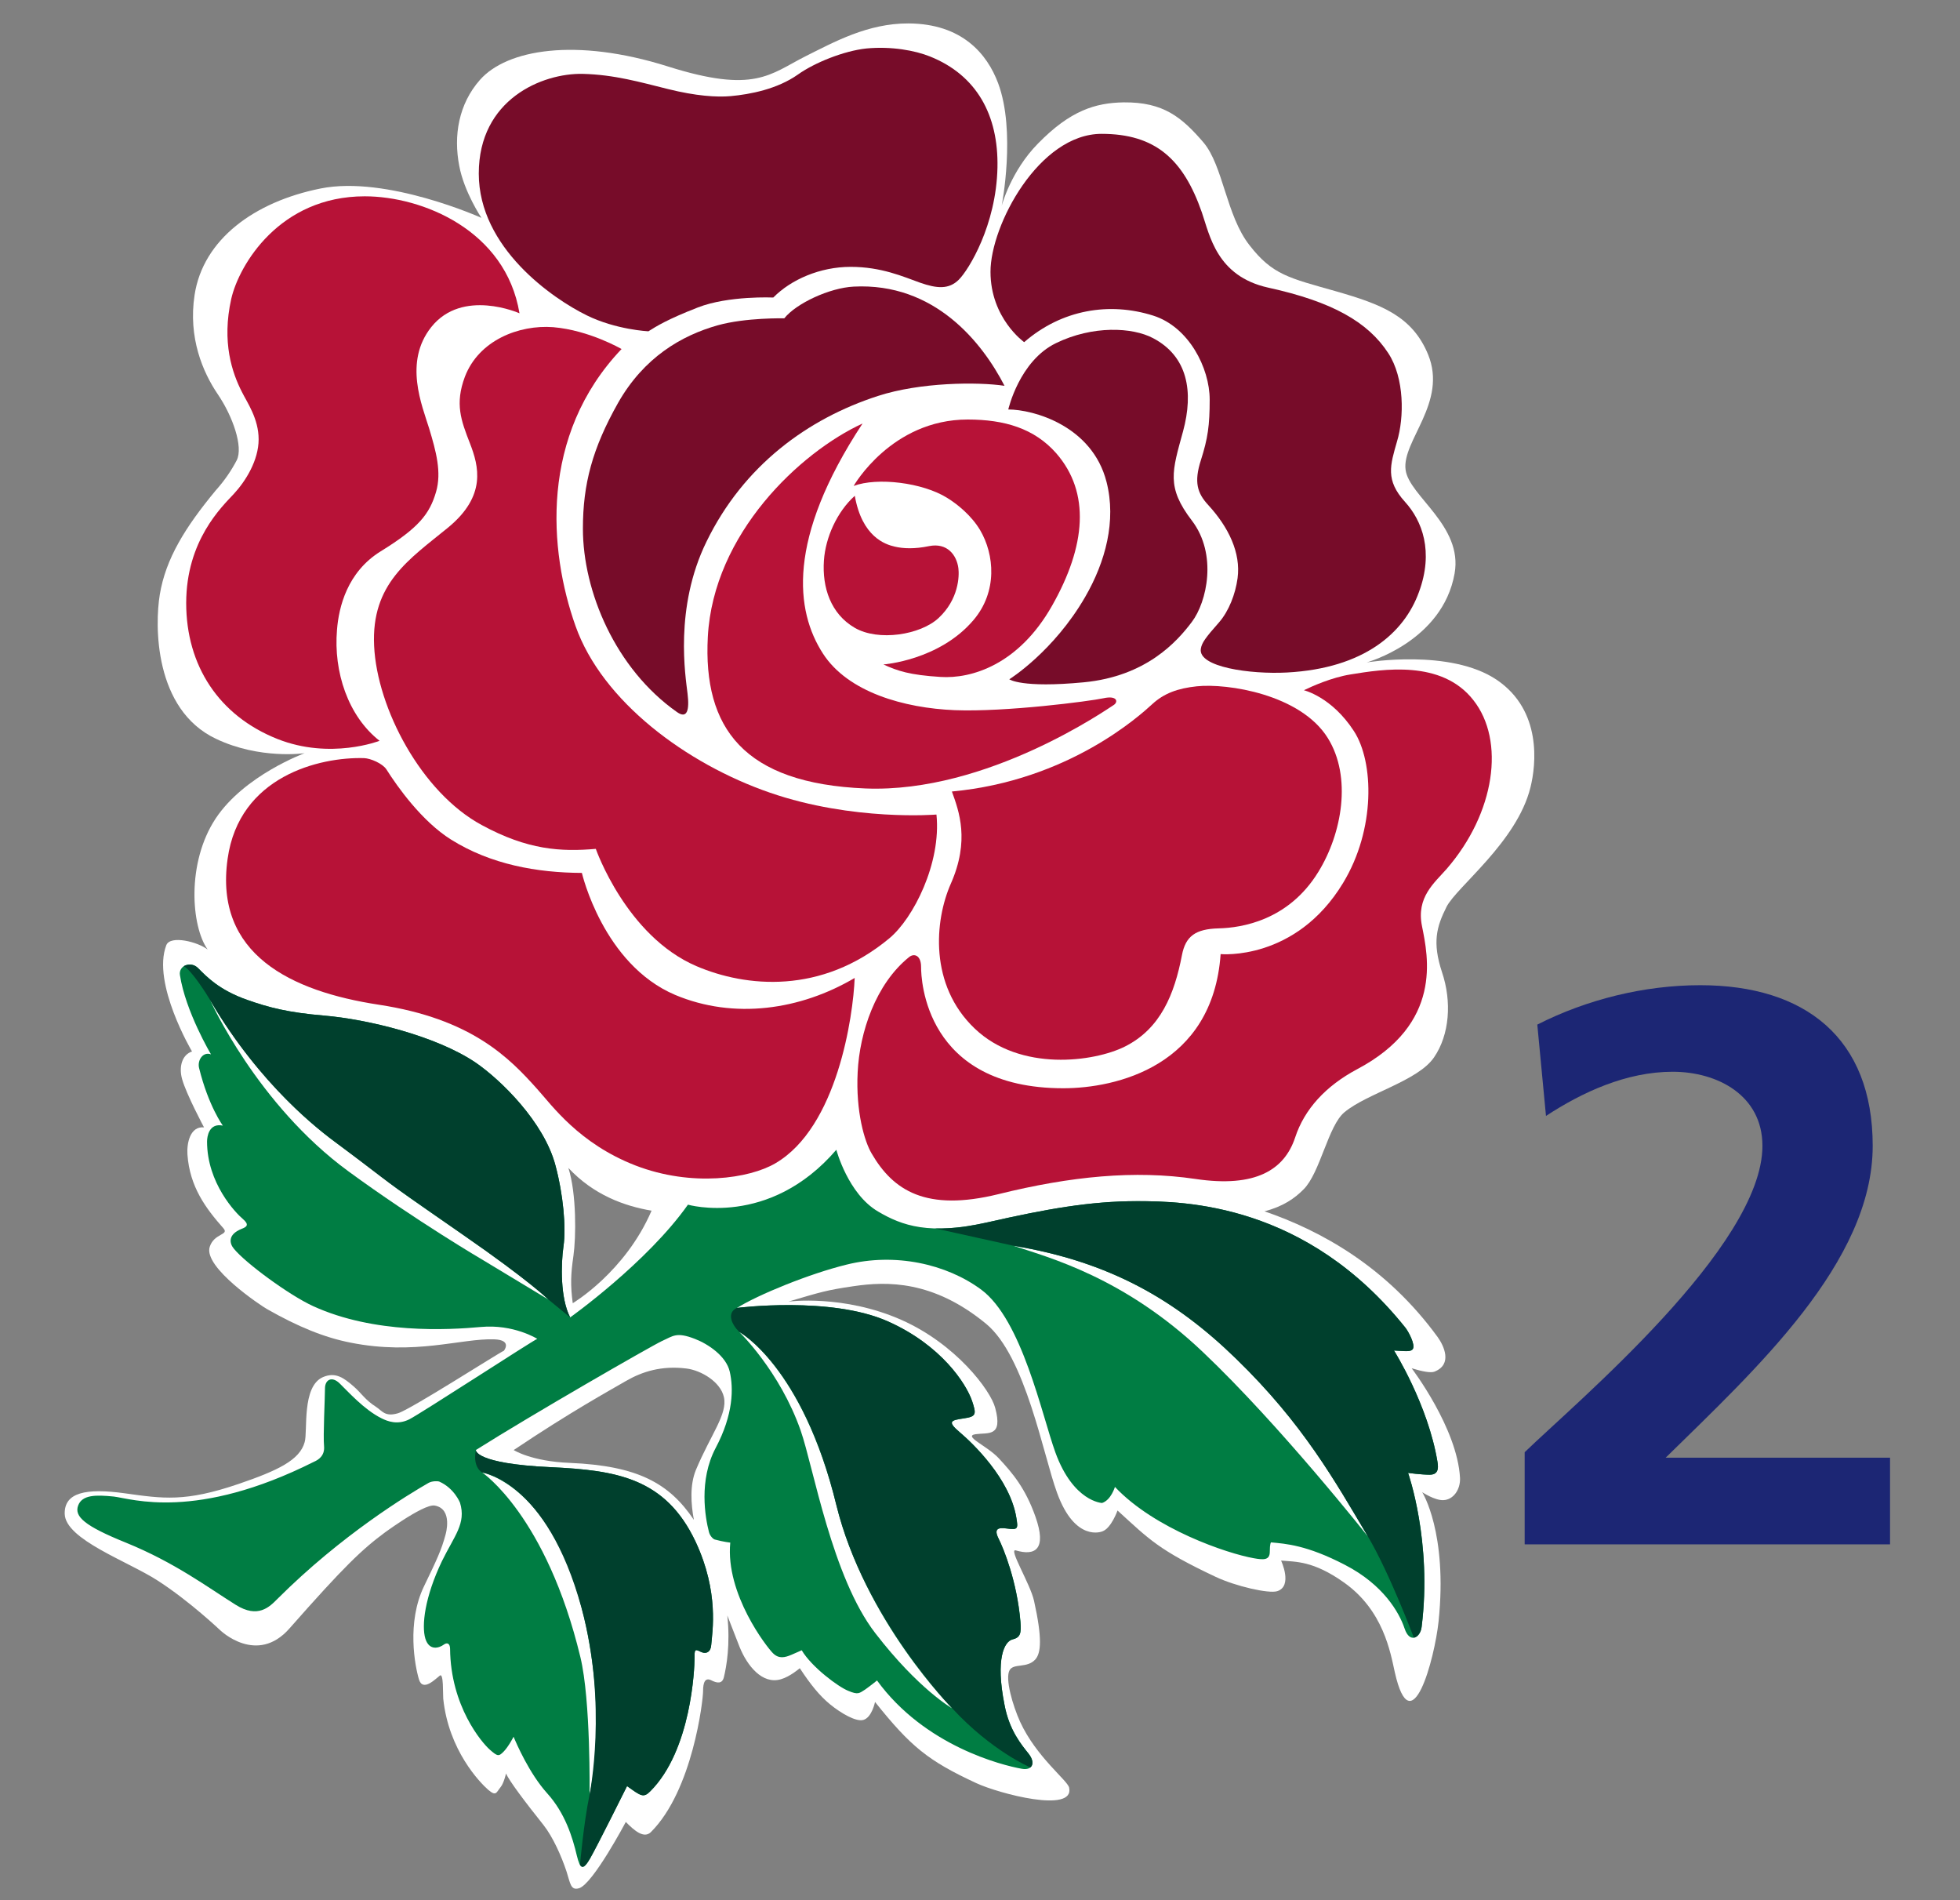 <?xml version="1.0" encoding="utf-8"?>
<!-- Generator: Adobe Illustrator 16.0.3, SVG Export Plug-In . SVG Version: 6.00 Build 0)  -->
<!DOCTYPE svg PUBLIC "-//W3C//DTD SVG 1.1//EN" "http://www.w3.org/Graphics/SVG/1.1/DTD/svg11.dtd">
<svg version="1.1" id="Layer_1" xmlns="http://www.w3.org/2000/svg" xmlns:xlink="http://www.w3.org/1999/xlink" x="0px" y="0px"
	 width="65px" height="63px" viewBox="0 0 65 63" enable-background="new 0 0 65 63" xml:space="preserve">
<rect x="0" y="0" width="65" height="63" fill="#808080" stroke="none"/>
<g>
	<g>
		<path fill="#1C2674" d="M50.563,51.206v-3.055c1.698-1.646,7.885-6.816,7.885-10.158c0-1.672-1.487-2.457-2.977-2.457
			c-1.538,0-3.002,0.68-4.201,1.465l-0.288-3.029c1.646-0.836,3.551-1.306,5.403-1.306c3.475,0,5.72,1.749,5.72,5.327
			c0,3.865-3.891,7.418-6.866,10.34h7.441v2.873H50.563z"/>
		<path fill="#06773D" d="M24.115,45.481c0.127,0.549,0.127,1.418-0.469,2.537c-0.564,1.074-0.345,2.303-0.219,2.787
			c0.035,0.139,0.15,0.238,0.195,0.246c0.294,0.08,0.511,0.102,0.511,0.102c-0.164,1.705,1.217,3.471,1.415,3.664
			c0.191,0.193,0.39,0.15,0.624,0.051c0.229-0.098,0.328-0.146,0.328-0.146c0.331,0.557,1.216,1.215,1.546,1.344
			c0.326,0.135,0.36,0.086,0.56-0.043c0.194-0.135,0.393-0.299,0.393-0.299c1.579,2.17,4.146,2.811,4.799,2.926
			c0.362,0.066,0.461-0.197,0.231-0.494c-0.231-0.293-0.642-0.77-0.804-1.623c-0.308-1.541,0-2.096,0.257-2.166
			c0.271-0.068,0.301-0.197,0.271-0.592c-0.114-1.346-0.563-2.434-0.727-2.76c-0.164-0.33,0-0.363,0.263-0.33
			c0.386,0.051,0.391,0.018,0.326-0.363c-0.21-1.285-1.444-2.463-1.874-2.826c-0.427-0.359-0.297-0.398,0.135-0.459
			c0.412-0.061,0.424-0.135,0.272-0.58c-0.192-0.564-1.014-1.848-2.791-2.639c-1.9-0.842-5.007-0.445-5.007-0.445
			c0.701-0.439,2.411-1.135,3.631-1.434c1.614-0.402,3.316-0.025,4.47,0.828c1.354,1.004,2.011,4.156,2.458,5.396
			c0.598,1.639,1.55,1.674,1.55,1.674c0.299-0.096,0.426-0.531,0.426-0.531c1.318,1.396,3.723,2.209,4.604,2.363
			c0.322,0.059,0.531,0.074,0.531-0.219c0-0.266,0.036-0.307,0.036-0.307c0.484,0.049,1.186,0.088,2.453,0.748
			c1.275,0.654,1.799,1.578,1.976,2.105c0.175,0.525,0.526,0.301,0.567-0.047c0.357-2.836-0.448-5.105-0.448-5.105
			s0.448,0.055,0.714,0.055c0.262,0,0.305-0.166,0.262-0.426c-0.314-1.895-1.445-3.688-1.445-3.688
			c0.37,0.016,0.561,0.055,0.628-0.051c0.089-0.141-0.15-0.586-0.248-0.707c-3.294-4.115-7.31-4.193-8.889-4.193
			c-1.576,0-3.021,0.26-4.953,0.701c-1.93,0.436-2.845,0.113-3.64-0.355c-0.999-0.582-1.386-2.049-1.386-2.049
			c-2.234,2.598-4.919,1.818-4.919,1.818c-1.359,1.928-3.906,3.74-3.906,3.74c-0.329-0.635-0.31-1.752-0.22-2.365
			c0.089-0.615-0.01-1.723-0.267-2.674c-0.377-1.443-1.827-2.852-2.655-3.416c-1.314-0.883-3.585-1.43-5.016-1.549
			c-1.185-0.102-1.837-0.27-2.549-0.523c-0.935-0.326-1.354-0.782-1.62-1.044c-0.26-0.265-0.658-0.086-0.611,0.219
			c0.186,1.214,1.029,2.63,1.029,2.63c-0.261-0.1-0.458,0.195-0.395,0.457c0.313,1.266,0.788,1.906,0.788,1.906
			c-0.459-0.096-0.524,0.365-0.524,0.529c0,1.383,0.953,2.371,1.185,2.564c0.226,0.195,0.129,0.266-0.034,0.328
			c-0.484,0.193-0.401,0.496-0.264,0.658c0.379,0.471,1.843,1.547,2.631,1.906c2.021,0.926,4.472,0.791,5.562,0.691
			c1.086-0.1,1.869,0.393,1.869,0.393c-0.162,0.064-3.849,2.467-4.242,2.668c-0.395,0.193-0.724,0.066-0.922-0.033
			c-0.577-0.291-1.113-0.891-1.381-1.152c-0.263-0.262-0.492-0.131-0.492,0.164c0,0.293-0.066,1.58-0.032,1.906
			c0.032,0.332-0.199,0.461-0.332,0.523C6.416,50.442,4.284,49.7,3.695,49.63c-0.601-0.064-1.056-0.064-1.186,0.299
			c-0.129,0.359,0.213,0.672,1.582,1.225c1.622,0.66,2.696,1.467,3.645,2.061c0.737,0.467,1.119,0.068,1.38-0.195
			c2.141-2.139,4.371-3.479,5.012-3.848c0.119-0.064,0.301-0.061,0.356-0.039c0.497,0.217,0.687,0.697,0.687,0.697
			c0.211,0.689-0.185,1.094-0.599,1.939c-0.571,1.193-0.679,2.139-0.549,2.568c0.133,0.426,0.472,0.301,0.602,0.205
			c0.127-0.096,0.214-0.037,0.217,0.127c0.015,1.91,1.054,3.115,1.315,3.348c0.264,0.23,0.298,0.23,0.462,0.064
			s0.33-0.494,0.33-0.494c0.095,0.232,0.52,1.217,1.112,1.877c0.595,0.656,0.841,1.457,0.987,2.072
			c0.108,0.441,0.197,0.492,0.431,0.098c0.229-0.396,1.232-2.408,1.232-2.408c0.459,0.328,0.541,0.4,0.769,0.172
			c1.369-1.363,1.468-4.102,1.468-4.4c0-0.293,0-0.328,0.198-0.227c0.196,0.098,0.345,0,0.357-0.229
			c0.034-0.428,0.267-1.744-0.521-3.42c-0.999-2.115-2.634-2.369-4.802-2.467c-2.531-0.119-2.482-0.568-2.482-0.568
			c1.873-1.186,5.819-3.451,6.18-3.621c0.362-0.16,0.465-0.305,1.086-0.064C23.407,44.575,23.996,44.972,24.115,45.481"/>
		<path fill="#7C192A" d="M30.754,1.889c1.543,0.618,2.276,1.938,2.237,3.685C32.951,7.48,32.039,8.96,31.71,9.287
			c-0.328,0.329-0.726,0.296-1.285,0.1c-0.56-0.199-1.28-0.524-2.302-0.524c-1.016,0-1.978,0.421-2.565,1.016
			c0,0-1.477-0.068-2.496,0.328c-1.021,0.396-1.384,0.628-1.644,0.792c0,0-1.073-0.052-2.041-0.527
			c-1.122-0.551-3.583-2.236-3.583-4.702c0-2.467,2.109-3.333,3.446-3.305c1.051,0.026,1.907,0.276,2.829,0.503
			c0.922,0.23,1.62,0.277,2.079,0.234c0.642-0.058,1.542-0.229,2.233-0.719c0.546-0.389,1.52-0.782,2.268-0.859
			C29.477,1.546,30.263,1.69,30.754,1.889"/>
		<path fill="#7C192A" d="M36.443,4.454c1.778,0,2.709,0.839,3.325,2.6c0.261,0.755,0.486,2.118,2.201,2.498
			c2.123,0.466,3.305,1.136,3.98,2.171c0.54,0.827,0.527,2.135,0.291,2.923c-0.225,0.791-0.394,1.283,0.264,2.007
			c0.568,0.624,0.96,1.645,0.463,2.993c-0.49,1.348-1.815,2.527-4.374,2.665c-1.216,0.065-2.961-0.179-2.858-0.789
			c0.033-0.196,0.146-0.356,0.61-0.879c0.317-0.371,0.535-0.927,0.607-1.457c0.11-0.845-0.3-1.691-0.971-2.426
			c-0.367-0.395-0.476-0.761-0.245-1.485c0.233-0.723,0.292-1.153,0.292-2.008c0-1.053-0.693-2.412-1.87-2.786
			c-1.449-0.459-3.03-0.206-4.28,0.881c0,0-1.117-0.79-1.117-2.335C32.762,7.478,34.371,4.454,36.443,4.454"/>
		<path fill="#B81F32" d="M44.843,24.254c0.664,1.021,0.721,3.254-0.359,5.032c-1.575,2.599-4.061,2.359-4.061,2.359
			c-0.26,3.715-3.467,4.446-5.215,4.446c-4.602,0-4.715-3.624-4.715-4.019c0-0.391-0.233-0.461-0.394-0.33
			c-1.115,0.892-1.645,2.5-1.709,3.817c-0.068,1.316,0.229,2.301,0.462,2.695c0.713,1.229,1.804,1.939,4.207,1.35
			c2.396-0.596,4.521-0.803,6.528-0.504c2.011,0.297,2.955-0.316,3.307-1.371c0.31-0.949,1.021-1.713,2.05-2.266
			c2.859-1.508,2.353-3.752,2.158-4.739c-0.199-0.963,0.409-1.438,0.82-1.904c1.605-1.856,1.94-4.247,0.883-5.592
			c-1.051-1.351-3.015-1.025-4.071-0.855c-0.628,0.1-1.282,0.394-1.55,0.525C43.184,22.898,44.105,23.112,44.843,24.254"/>
		<path fill="#B81F32" d="M28.258,32.436c-0.049,1.265-0.577,4.95-2.629,6.144c-0.855,0.502-2.765,0.795-4.638,0.074
			c-1.876-0.727-2.768-1.994-3.259-2.535c-0.933-1.045-2.183-2.33-5.26-2.797c-2.9-0.443-5.454-1.667-5.006-4.833
			c0.382-2.74,3.049-3.382,4.525-3.341c0.214,0.008,0.614,0.177,0.741,0.377c0.36,0.566,1.172,1.717,2.144,2.324
			c1.318,0.825,2.854,1.096,4.337,1.104c0,0,0.697,3.027,3.089,4.043C24.263,33.823,26.466,33.495,28.258,32.436"/>
		<path fill="#B81F32" d="M12.014,6.524c1.901,0,4.67,1.118,5.129,3.878c0,0-1.892-0.844-2.927,0.46
			c-0.918,1.156-0.301,2.601-0.068,3.358c0.23,0.757,0.418,1.452,0.23,2.103c-0.214,0.731-0.574,1.194-1.844,1.973
			c-1.104,0.687-1.383,1.848-1.442,2.6c-0.118,1.385,0.363,2.858,1.411,3.678c0,0-1.628,0.637-3.387-0.061
			c-1.945-0.772-3.026-2.438-3.026-4.504c0-2.074,1.183-3.191,1.581-3.62c0.394-0.427,0.821-1.113,0.821-1.807
			c0-0.687-0.375-1.212-0.558-1.58c-0.314-0.616-0.672-1.634-0.349-3.081C7.844,8.801,9.185,6.524,12.014,6.524"/>
		<path fill="#B81F32" d="M15.333,12.51c-0.336,0.894-0.127,1.445,0.168,2.204c0.294,0.758,0.558,1.74-0.727,2.793
			c-1.284,1.053-2.551,1.848-2.451,3.922c0.1,2.071,1.571,4.86,3.568,5.938c1.532,0.833,2.633,0.89,3.783,0.791
			c0,0,1.006,2.892,3.338,3.887c1.629,0.697,4.139,0.954,6.397-0.924c0.791-0.657,1.724-2.49,1.56-4.101
			c0,0-2.761,0.229-5.525-0.727c-2.761-0.952-5.555-3.022-6.442-5.523c-0.888-2.499-1.202-6.318,1.526-9.182
			c0,0-1.072-0.623-2.268-0.725C17.128,10.777,15.795,11.294,15.333,12.51"/>
		<path fill="#7C192A" d="M33.224,12.806c-0.741-1.44-2.316-3.425-5-3.289c-0.803,0.042-1.907,0.558-2.302,1.053
			c0,0-1.271-0.031-2.205,0.231c-1.198,0.337-2.444,1.058-3.305,2.569c-0.853,1.513-1.166,2.691-1.166,4.171
			c0,2.078,1.077,4.647,3.124,6.084c0.329,0.229,0.414-0.059,0.344-0.617c-0.064-0.561-0.446-2.838,0.627-5.033
			c1.232-2.525,3.356-4.078,5.685-4.832C30.427,12.688,32.334,12.674,33.224,12.806"/>
		<path fill="#B81F32" d="M28.519,14.055c-2.072,0.956-4.944,3.648-5.131,7.071c-0.162,3.022,1.185,4.863,5.23,5.028
			c4.046,0.162,8.061-2.664,8.22-2.762c0.164-0.099,0.134-0.329-0.328-0.229c-0.46,0.101-3.252,0.463-4.937,0.396
			c-1.674-0.069-3.54-0.592-4.368-1.876C26.296,20.277,25.988,17.901,28.519,14.055"/>
		<path fill="#B81F32" d="M34.939,15.04c1.143,1.309,0.983,3.078-0.133,5.051c-1.117,1.972-2.686,2.434-3.703,2.368
			c-1.022-0.065-1.424-0.2-1.893-0.416c0,0,1.849-0.131,2.988-1.47c0.802-0.943,0.694-2.173,0.222-2.983
			c-0.29-0.484-0.756-0.861-1.101-1.073c-0.809-0.502-2.307-0.688-3.095-0.393c0,0,1.25-2.202,3.781-2.202
			C33.224,13.923,34.214,14.22,34.939,15.04"/>
		<path fill="#B81F32" d="M28.261,16.453c-0.593,0.53-0.971,1.384-1.024,2.142c-0.061,0.904,0.23,1.773,1.021,2.233
			c0.788,0.46,2.18,0.236,2.779-0.32c0.674-0.626,0.692-1.399,0.657-1.653c-0.056-0.431-0.364-0.856-0.973-0.732
			c-0.474,0.099-0.856,0.083-1.133,0.017C29.27,18.066,28.501,17.813,28.261,16.453"/>
		<path fill="#7C192A" d="M38.152,11.227c1.149,0.604,1.348,1.775,0.992,3.088c-0.36,1.318-0.563,1.843,0.295,2.96
			c0.855,1.122,0.493,2.698,0,3.356c-0.493,0.657-1.518,1.806-3.585,2.004c-2.073,0.199-2.469-0.1-2.469-0.1s1.465-0.91,2.512-2.729
			c0.679-1.169,1.04-2.522,0.711-3.811c-0.474-1.87-2.437-2.404-3.257-2.404c0,0,0.361-1.61,1.581-2.2
			C36.146,10.8,37.465,10.863,38.152,11.227"/>
		<path fill="#B81F32" d="M31.482,26.255c0.234,0.654,0.599,1.622-0.038,3.059c-0.537,1.221-0.723,3.356,0.793,4.797
			c1.515,1.449,3.969,1.107,4.983,0.6c1.182-0.592,1.643-1.74,1.889-3.029c0.122-0.637,0.454-0.869,1.214-0.89
			c0.766-0.019,2.32-0.262,3.307-1.868c0.791-1.281,1.12-3.154,0.314-4.444c-0.904-1.446-3.326-1.818-4.344-1.712
			c-0.623,0.067-1.086,0.229-1.48,0.595C37.728,23.722,35.358,25.894,31.482,26.255"/>
		<path fill="#0C412E" d="M31.86,40.687c0.251-0.037,0.521-0.086,0.812-0.152c1.934-0.438,3.378-0.699,4.954-0.699
			c1.582,0,5.595,0.076,8.889,4.193c0.099,0.121,0.337,0.566,0.247,0.707c-0.066,0.105-0.257,0.068-0.627,0.049
			c0,0,1.131,1.795,1.445,3.688c0.043,0.264,0,0.43-0.262,0.43c-0.266,0-0.714-0.057-0.714-0.057s0.808,2.27,0.448,5.105
			c-0.02,0.188-0.132,0.34-0.256,0.354c0,0-0.799-2.129-1.521-3.348c-1.094-1.836-2.141-3.732-4.376-5.902
			c-2.001-1.945-4.19-3.215-7.386-3.74c-0.474-0.105-2.58-0.574-2.58-0.574C31.215,40.747,31.517,40.729,31.86,40.687"/>
		<path fill="#0C412E" d="M19.467,59.509c0,0,0.608-3-0.267-6.188c-1.153-4.221-3.292-4.488-3.292-4.488s-0.328-0.16-0.211-0.748
			c0,0-0.049,0.451,2.482,0.57c2.168,0.098,3.804,0.352,4.803,2.467c0.786,1.676,0.553,2.99,0.52,3.42
			c-0.012,0.229-0.161,0.326-0.357,0.229c-0.198-0.102-0.198-0.066-0.198,0.227c0,0.299-0.099,3.037-1.468,4.4
			c-0.227,0.229-0.309,0.156-0.769-0.172c0,0-1.002,2.012-1.231,2.408c-0.159,0.275-0.249,0.332-0.33,0.201
			C19.15,61.835,19.266,60.489,19.467,59.509"/>
		<path fill="#0C412E" d="M6.012,32.045c0,0,0.269-0.152,0.484,0.074c0.26,0.266,0.685,0.718,1.62,1.044
			c0.713,0.256,1.364,0.422,2.549,0.523c1.43,0.117,3.701,0.666,5.017,1.551c0.827,0.563,2.276,1.971,2.654,3.414
			c0.257,0.951,0.356,2.059,0.267,2.674c-0.09,0.615-0.107,1.732,0.22,2.365L18.1,43.095c0,0-0.62-0.611-2.817-2.137
			c-3.136-2.182-2.06-1.436-4.175-3.025c-0.562-0.42-2.565-1.916-4.215-4.754C6.765,32.96,6.263,32.17,6.012,32.045"/>
		<path fill="#0C412E" d="M24.35,43.374c0,0,3.108-0.4,5.007,0.443c1.777,0.791,2.599,2.074,2.792,2.639
			c0.149,0.447,0.138,0.52-0.274,0.58c-0.431,0.061-0.562,0.1-0.134,0.459c0.428,0.363,1.663,1.541,1.873,2.826
			c0.064,0.381,0.06,0.414-0.326,0.361c-0.263-0.031-0.427,0-0.263,0.332c0.164,0.326,0.612,1.414,0.727,2.76
			c0.029,0.393,0,0.525-0.271,0.592c-0.257,0.07-0.563,0.623-0.257,2.168c0.162,0.852,0.57,1.328,0.805,1.621
			c0.144,0.193,0.158,0.367,0.053,0.451c0,0-1.271-0.535-2.589-1.957c0,0-2.936-3.01-3.845-6.75c-1.114-4.596-3.22-5.732-3.22-5.732
			C24.172,43.915,24.009,43.536,24.35,43.374"/>
		<path fill="#FFFFFF" d="M18.9,48.505c-1.278-0.049-1.864-0.426-1.864-0.426c1.914-1.283,3.179-1.973,3.725-2.291
			c0.535-0.309,1.177-0.516,2.008-0.412c0.48,0.061,1.123,0.436,1.238,0.947c0.127,0.564-0.431,1.23-0.929,2.416
			c-0.204,0.5-0.166,1.119-0.067,1.654C22.195,49.183,21.159,48.601,18.9,48.505 M21.608,40.142
			c-0.88,2.043-2.614,3.068-2.614,3.068c-0.079-0.594-0.067-0.953,0.023-1.572c0.087-0.607,0.106-2.055-0.167-2.912
			C19.678,39.612,20.69,39.987,21.608,40.142 M7.153,16.262c-1.01,1.221-1.656,2.257-1.854,3.454
			c-0.168,1.013-0.192,3.805,1.859,4.778c1.46,0.698,2.944,0.479,2.944,0.479s-2,0.733-2.951,2.167
			c-0.969,1.469-0.813,3.574-0.264,4.345c0.036,0.054-0.043-0.063,0,0c-0.314-0.252-1.238-0.489-1.372-0.146
			c-0.487,1.262,0.853,3.525,0.853,3.525c-0.334,0.109-0.442,0.512-0.329,0.916c0.14,0.502,0.727,1.6,0.727,1.6
			c-0.462-0.045-0.575,0.527-0.55,0.898c0.075,1.074,0.611,1.791,1.194,2.449c0.199,0.229-0.312,0.16-0.455,0.615
			c-0.218,0.68,1.718,1.963,1.905,2.066c1.03,0.586,1.899,0.939,2.761,1.109c2.156,0.43,3.667-0.145,4.769-0.109
			c0.611,0.023,0.32,0.379,0.32,0.379c-0.17,0.068-3.094,1.949-3.512,2.072c-0.434,0.129-0.53-0.084-0.72-0.207
			c-0.378-0.242-0.475-0.441-0.744-0.678c-0.32-0.277-0.599-0.496-1.024-0.313C10,45.97,10.21,47.454,10.104,47.815
			c-0.161,0.594-0.887,0.943-2.19,1.387c-1.775,0.607-2.507,0.488-3.776,0.311c-1.296-0.178-2.009-0.027-1.992,0.686
			c0.026,0.848,2.094,1.568,3.078,2.205c1.049,0.672,2.084,1.654,2.084,1.654s1.209,1.166,2.291-0.063
			c1.813-2.057,2.402-2.619,3.189-3.201c-0.257,0.195,1.241-0.943,1.628-0.875c0.621,0.111,0.358,0.971,0.358,0.971
			c-0.134,0.504-0.295,0.84-0.711,1.703c-0.583,1.207-0.301,2.652-0.169,3.09c0.129,0.43,0.558-0.027,0.694-0.127
			c0.127-0.092,0.097,0.602,0.111,0.762c0.177,1.723,1.225,2.793,1.49,3.025c0.269,0.229,0.267,0.09,0.416-0.092
			c0.105-0.129,0.177-0.449,0.177-0.449c0.096,0.234,0.636,0.951,1.24,1.707c0.313,0.396,0.596,1.031,0.767,1.547
			c0.126,0.395,0.136,0.635,0.416,0.551c0.459-0.139,1.549-2.197,1.549-2.197c0.285,0.291,0.604,0.564,0.834,0.334
			c1.384-1.383,1.728-4.367,1.728-4.668c0-0.295,0.068-0.461,0.268-0.365c0.198,0.102,0.365,0.127,0.422-0.098
			c0.089-0.369,0.216-1.09,0.114-2.049l0.407,1.043c0.251,0.623,0.752,1.252,1.368,1.072c0.307-0.086,0.629-0.367,0.629-0.367
			c0.352,0.535,0.653,0.912,1.012,1.205c0.352,0.285,0.85,0.58,1.096,0.51c0.284-0.08,0.387-0.596,0.387-0.596
			c1.183,1.48,1.756,1.949,3.357,2.691c0.744,0.346,3.268,1.016,3.08,0.15c-0.049-0.238-1.088-1.012-1.625-2.182
			c-0.243-0.535-0.509-1.436-0.348-1.715c0.137-0.234,0.577-0.053,0.851-0.352c0.191-0.215,0.234-0.701-0.041-1.941
			c-0.121-0.561-0.865-1.756-0.604-1.676c0.632,0.186,1.038-0.02,0.649-1.121c-0.332-0.938-0.752-1.436-1.221-1.939
			c-0.391-0.416-1.191-0.73-0.761-0.793c0.42-0.059,0.91,0.102,0.648-0.873c-0.151-0.582-1.304-2.115-3.105-2.914
			c-1.927-0.855-3.754-0.609-3.754-0.609c1.091-0.322,1.27-0.381,2.166-0.512c1.101-0.162,2.638-0.199,4.394,1.25
			c1.309,1.084,1.89,4.348,2.35,5.6c0.604,1.664,1.501,1.281,1.501,1.281c0.297-0.102,0.505-0.693,0.505-0.693
			c1.057,0.963,1.357,1.305,3.252,2.199c0.667,0.314,1.758,0.563,2.042,0.477c0.528-0.166,0.13-1.016,0.13-1.016
			c0.491,0.045,1.064,0.002,2.086,0.727c1.31,0.926,1.54,2.32,1.685,2.975c0.549,2.438,1.319-0.434,1.452-1.684
			c0.306-2.949-0.543-4.285-0.543-4.285s0.417,0.277,0.702,0.264c0.335-0.014,0.568-0.354,0.552-0.736
			c-0.09-1.656-1.604-3.637-1.604-3.637c0.371,0.113,0.635,0.158,0.754,0.113c0.62-0.242,0.303-0.873,0.116-1.137
			c-1.707-2.35-3.887-3.541-5.751-4.18c0.62-0.16,1.008-0.434,1.298-0.729c0.549-0.547,0.815-2.113,1.355-2.557
			c0.758-0.629,2.436-1.035,2.97-1.818c0.515-0.75,0.596-1.844,0.263-2.829c-0.324-0.988-0.18-1.499,0.149-2.157
			c0.327-0.66,2.336-2.149,2.785-3.963c0.188-0.748,0.389-2.55-1.116-3.568c-1.54-1.042-4.313-0.579-4.313-0.579
			s2.515-0.69,2.914-2.949c0.282-1.585-1.51-2.567-1.625-3.435c-0.132-0.958,1.4-2.232,0.745-3.828
			c-0.524-1.267-1.538-1.66-3.072-2.098c-1.533-0.436-2.088-0.537-2.851-1.524c-0.772-0.984-0.872-2.636-1.526-3.407
			c-0.715-0.83-1.32-1.341-2.644-1.328c-0.938,0.015-1.771,0.268-2.845,1.367c-0.9,0.914-1.201,2.058-1.201,2.058
			S33.7,4.354,33.1,2.756c-0.361-0.964-1.191-1.97-2.971-1.979c-1.355-0.005-2.465,0.616-3.422,1.092
			c-1.179,0.598-1.685,1.241-4.556,0.335c-3.064-0.967-5.344-0.561-6.233,0.443c-0.713,0.808-0.881,1.858-0.688,2.851
			c0.16,0.865,0.736,1.726,0.736,1.726s-3.141-1.414-5.334-0.974c-2.194,0.439-3.897,1.685-4.179,3.53
			c-0.217,1.419,0.273,2.561,0.77,3.294c0.496,0.728,0.849,1.744,0.629,2.184C7.681,15.587,7.455,15.926,7.153,16.262"/>
		<path fill="#007D43" d="M24.2,45.476c0.127,0.549,0.127,1.416-0.468,2.537c-0.565,1.074-0.345,2.303-0.22,2.787
			c0.036,0.139,0.15,0.238,0.195,0.246c0.294,0.08,0.511,0.102,0.511,0.102c-0.164,1.707,1.217,3.471,1.415,3.666
			c0.193,0.193,0.392,0.15,0.624,0.049c0.23-0.098,0.33-0.146,0.33-0.146c0.329,0.557,1.216,1.217,1.545,1.346
			c0.326,0.137,0.359,0.084,0.559-0.043c0.194-0.137,0.394-0.301,0.394-0.301c1.579,2.172,4.149,2.813,4.8,2.928
			c0.363,0.064,0.462-0.199,0.233-0.492c-0.233-0.295-0.644-0.771-0.804-1.625c-0.309-1.543,0-2.098,0.256-2.168
			c0.273-0.066,0.302-0.197,0.273-0.59c-0.116-1.348-0.563-2.434-0.729-2.762c-0.164-0.33,0-0.365,0.264-0.33
			c0.385,0.051,0.392,0.018,0.327-0.363c-0.212-1.285-1.447-2.465-1.875-2.826c-0.428-0.361-0.296-0.398,0.134-0.461
			c0.413-0.061,0.424-0.133,0.273-0.58c-0.192-0.563-1.014-1.846-2.792-2.637c-1.899-0.844-5.007-0.445-5.007-0.445
			c0.701-0.439,2.41-1.137,3.632-1.436c1.615-0.404,3.317-0.025,4.471,0.828c1.354,1.004,2.01,4.158,2.459,5.398
			c0.597,1.641,1.549,1.676,1.549,1.676c0.299-0.098,0.426-0.533,0.426-0.533c1.317,1.398,3.725,2.209,4.605,2.365
			c0.324,0.057,0.531,0.072,0.531-0.219c0-0.268,0.038-0.307,0.038-0.307c0.482,0.045,1.185,0.086,2.454,0.746
			c1.272,0.656,1.799,1.578,1.976,2.105c0.173,0.525,0.524,0.303,0.567-0.047c0.356-2.836-0.449-5.107-0.449-5.107
			s0.449,0.059,0.714,0.059c0.259,0,0.307-0.168,0.259-0.43c-0.312-1.895-1.439-3.688-1.439-3.688
			c0.366,0.018,0.556,0.055,0.624-0.051c0.09-0.141-0.149-0.584-0.248-0.707c-3.295-4.117-7.311-4.193-8.891-4.193
			c-1.574,0-3.021,0.262-4.955,0.699c-1.93,0.438-2.844,0.115-3.638-0.354c-1-0.582-1.387-2.049-1.387-2.049
			c-2.234,2.598-4.921,1.82-4.921,1.82c-1.36,1.926-3.906,3.738-3.906,3.738c-0.329-0.635-0.31-1.752-0.221-2.365
			c0.09-0.615-0.01-1.723-0.267-2.674c-0.379-1.445-1.827-2.852-2.655-3.416c-1.316-0.885-3.587-1.432-5.018-1.553
			c-1.186-0.1-1.837-0.268-2.55-0.521c-0.934-0.326-1.353-0.782-1.62-1.046c-0.26-0.263-0.657-0.082-0.611,0.221
			c0.186,1.214,1.031,2.632,1.031,2.632c-0.262-0.1-0.46,0.193-0.395,0.455c0.313,1.266,0.788,1.908,0.788,1.908
			c-0.46-0.096-0.524,0.363-0.524,0.529c0,1.381,0.953,2.371,1.185,2.564c0.227,0.195,0.13,0.266-0.034,0.328
			c-0.484,0.193-0.4,0.496-0.263,0.658c0.378,0.471,1.842,1.547,2.63,1.906c2.023,0.926,4.474,0.791,5.563,0.691
			c1.085-0.1,1.87,0.393,1.87,0.393c-0.161,0.066-3.85,2.469-4.245,2.67c-0.394,0.195-0.722,0.064-0.921-0.035
			c-0.578-0.287-1.113-0.891-1.381-1.15c-0.263-0.262-0.493-0.131-0.493,0.162c0,0.295-0.065,1.58-0.031,1.908
			c0.031,0.33-0.199,0.463-0.333,0.521c-3.918,1.967-6.05,1.225-6.638,1.154C3.176,49.56,2.721,49.56,2.59,49.923
			c-0.129,0.361,0.214,0.672,1.582,1.225c1.623,0.66,2.697,1.469,3.646,2.063c0.738,0.463,1.12,0.068,1.381-0.195
			c2.141-2.139,4.371-3.48,5.013-3.848c0.118-0.066,0.302-0.063,0.356-0.043c0.498,0.219,0.687,0.699,0.687,0.699
			c0.211,0.689-0.185,1.092-0.6,1.941c-0.57,1.191-0.679,2.137-0.549,2.566c0.134,0.428,0.472,0.301,0.603,0.205
			c0.127-0.096,0.214-0.037,0.217,0.129c0.016,1.908,1.054,3.115,1.315,3.346c0.264,0.232,0.298,0.232,0.462,0.066
			c0.163-0.166,0.329-0.492,0.329-0.492c0.096,0.23,0.521,1.217,1.114,1.875c0.595,0.658,0.841,1.457,0.986,2.074
			c0.109,0.441,0.198,0.49,0.432,0.096c0.229-0.395,1.231-2.41,1.231-2.41c0.46,0.33,0.542,0.402,0.769,0.174
			c1.369-1.363,1.469-4.104,1.469-4.4c0-0.295,0-0.328,0.198-0.229c0.196,0.098,0.345,0,0.356-0.229
			c0.034-0.428,0.267-1.742-0.52-3.42c-1-2.117-2.635-2.367-4.804-2.469c-2.533-0.117-2.483-0.568-2.483-0.568
			c1.875-1.184,5.82-3.451,6.18-3.619c0.363-0.16,0.466-0.307,1.087-0.066C23.493,44.567,24.082,44.966,24.2,45.476"/>
		<path fill="#FFFFFF" d="M33.604,41.304c3.195,0.527,5.385,1.797,7.385,3.744c2.237,2.17,3.289,4.061,4.379,5.902
			c0,0-2.913-3.691-5.479-6.123C37.283,42.353,34.792,41.698,33.604,41.304"/>
		<path fill="#FFFFFF" d="M15.993,48.825c0,0,2.349,0.395,3.38,4.822c0.787,3.395,0.179,5.857,0.179,5.857s0.043-3.119-0.304-4.557
			C18.119,50.259,15.993,48.825,15.993,48.825"/>
		<path fill="#FFFFFF" d="M6.974,33.171c0,0,1.573,2.836,4.215,4.752c2.583,1.883,0.659,0.598,4.177,3.027
			c2.203,1.52,2.816,2.137,2.816,2.137L16.05,41.8c0,0-2.235-1.309-4.496-2.963C8.522,36.62,6.974,33.171,6.974,33.171"/>
		<path fill="#FFFFFF" d="M24.514,44.161c0,0,2.087,1.135,3.22,5.732c0.956,3.863,3.846,6.752,3.846,6.752s-1.113-0.627-2.549-2.49
			c-1.437-1.854-2.054-5.508-2.48-6.727C25.859,45.456,24.514,44.161,24.514,44.161"/>
		<path fill="#770C29" d="M30.842,1.873c1.542,0.617,2.274,1.938,2.237,3.684c-0.04,1.907-0.953,3.39-1.281,3.716
			c-0.331,0.329-0.726,0.296-1.286,0.1c-0.559-0.2-1.282-0.525-2.302-0.525c-1.016,0-1.979,0.422-2.565,1.017
			c0,0-1.48-0.068-2.499,0.328c-1.02,0.397-1.384,0.629-1.643,0.792c0,0-1.076-0.052-2.042-0.528
			c-1.123-0.55-3.583-2.236-3.583-4.703c0-2.466,2.109-3.332,3.447-3.305c1.051,0.026,1.908,0.276,2.829,0.504
			c0.921,0.23,1.62,0.276,2.079,0.234c0.641-0.059,1.542-0.229,2.235-0.72c0.545-0.388,1.52-0.782,2.266-0.86
			C29.563,1.529,30.349,1.674,30.842,1.873"/>
		<path fill="#770C29" d="M36.532,4.438c1.78,0,2.71,0.839,3.324,2.601c0.262,0.754,0.487,2.118,2.202,2.498
			c2.124,0.465,3.306,1.137,3.981,2.172c0.542,0.827,0.529,2.136,0.292,2.923c-0.227,0.791-0.394,1.284,0.263,2.008
			c0.568,0.624,0.96,1.645,0.462,2.993c-0.487,1.348-1.814,2.527-4.374,2.665c-1.217,0.065-2.963-0.179-2.858-0.79
			c0.032-0.195,0.147-0.357,0.609-0.879c0.319-0.37,0.537-0.926,0.609-1.458c0.112-0.844-0.299-1.691-0.972-2.425
			c-0.366-0.395-0.477-0.762-0.246-1.484c0.232-0.725,0.293-1.155,0.293-2.011c0-1.052-0.694-2.413-1.872-2.786
			c-1.447-0.459-3.03-0.206-4.28,0.88c0,0-1.117-0.79-1.117-2.334C32.849,7.461,34.461,4.438,36.532,4.438"/>
		<path fill="#B71237" d="M44.901,24.242c0.665,1.022,0.72,3.256-0.36,5.034c-1.574,2.599-4.061,2.359-4.061,2.359
			c-0.26,3.715-3.469,4.448-5.217,4.448c-4.602,0-4.717-3.626-4.717-4.021c0-0.392-0.232-0.46-0.394-0.331
			c-1.115,0.895-1.645,2.503-1.709,3.818c-0.067,1.316,0.23,2.303,0.462,2.695c0.713,1.229,1.805,1.941,4.207,1.35
			c2.399-0.594,4.524-0.801,6.53-0.504c2.012,0.301,2.956-0.314,3.308-1.371c0.31-0.949,1.021-1.713,2.051-2.264
			c2.861-1.51,2.355-3.752,2.158-4.742c-0.199-0.963,0.41-1.438,0.819-1.905c1.607-1.856,1.944-4.247,0.885-5.592
			c-1.053-1.352-3.016-1.025-4.074-0.854c-0.626,0.1-1.281,0.394-1.548,0.524C43.241,22.887,44.163,23.101,44.901,24.242"/>
		<path fill="#B71237" d="M28.344,32.426c-0.05,1.265-0.576,4.95-2.631,6.146c-0.853,0.502-2.765,0.795-4.638,0.072
			c-1.877-0.729-2.768-1.992-3.258-2.533c-0.934-1.045-2.183-2.332-5.262-2.799c-2.9-0.443-5.454-1.667-5.007-4.834
			c0.381-2.742,3.05-3.383,4.526-3.341c0.215,0.008,0.615,0.178,0.742,0.376c0.359,0.567,1.172,1.718,2.144,2.326
			c1.318,0.826,2.855,1.098,4.337,1.104c0,0,0.7,3.028,3.091,4.044C24.349,33.812,26.551,33.485,28.344,32.426"/>
		<path fill="#B71237" d="M12.097,6.509c1.901,0,4.673,1.119,5.131,3.879c0,0-1.893-0.844-2.928,0.46
			c-0.918,1.156-0.301,2.602-0.068,3.358c0.229,0.757,0.419,1.453,0.229,2.104c-0.213,0.731-0.573,1.193-1.842,1.974
			c-1.105,0.687-1.385,1.848-1.443,2.601c-0.118,1.384,0.363,2.858,1.412,3.678c0,0-1.629,0.637-3.388-0.061
			c-1.946-0.773-3.025-2.438-3.025-4.505c0-2.075,1.182-3.193,1.58-3.621c0.395-0.427,0.822-1.115,0.822-1.808
			c0-0.688-0.376-1.212-0.559-1.581c-0.313-0.616-0.673-1.634-0.348-3.082C7.927,8.786,9.268,6.509,12.097,6.509"/>
		<path fill="#B71237" d="M15.416,12.495c-0.334,0.896-0.127,1.447,0.169,2.205c0.294,0.758,0.557,1.739-0.727,2.794
			c-1.285,1.051-2.551,1.848-2.451,3.923c0.098,2.07,1.569,4.86,3.567,5.938c1.533,0.834,2.636,0.89,3.785,0.791
			c0,0,1.007,2.892,3.339,3.889c1.63,0.697,4.138,0.956,6.397-0.925c0.792-0.657,1.726-2.491,1.561-4.102
			c0,0-2.762,0.229-5.525-0.726c-2.762-0.953-5.558-3.023-6.444-5.524c-0.888-2.499-1.201-6.32,1.526-9.185
			c0,0-1.071-0.624-2.268-0.725C17.212,10.763,15.879,11.28,15.416,12.495"/>
		<path fill="#770C29" d="M33.313,12.792c-0.741-1.44-2.319-3.426-5.002-3.289c-0.803,0.041-1.908,0.558-2.302,1.052
			c0,0-1.272-0.03-2.207,0.231c-1.197,0.337-2.444,1.059-3.304,2.571c-0.853,1.513-1.167,2.692-1.167,4.171
			c0,2.079,1.077,4.648,3.124,6.085c0.331,0.229,0.414-0.058,0.346-0.617c-0.065-0.561-0.447-2.838,0.627-5.034
			c1.231-2.526,3.356-4.078,5.687-4.833C30.512,12.674,32.422,12.658,33.313,12.792"/>
		<path fill="#B71237" d="M28.605,14.042c-2.072,0.955-4.946,3.648-5.131,7.072c-0.161,3.022,1.185,4.864,5.23,5.029
			c4.045,0.162,8.061-2.665,8.224-2.763c0.164-0.099,0.132-0.33-0.33-0.229c-0.459,0.1-3.252,0.462-4.936,0.396
			c-1.675-0.069-3.543-0.593-4.371-1.878C26.383,20.265,26.073,17.889,28.605,14.042"/>
		<path fill="#B71237" d="M35.026,15.026c1.143,1.309,0.985,3.078-0.133,5.052c-1.115,1.973-2.687,2.434-3.704,2.367
			c-1.021-0.064-1.425-0.199-1.892-0.414c0,0,1.848-0.131,2.986-1.47c0.804-0.943,0.697-2.175,0.221-2.984
			c-0.288-0.483-0.753-0.861-1.098-1.072c-0.809-0.503-2.309-0.688-3.096-0.393c0,0,1.251-2.202,3.783-2.202
			C33.313,13.91,34.302,14.206,35.026,15.026"/>
		<path fill="#B71237" d="M28.348,16.439c-0.592,0.531-0.972,1.385-1.024,2.143c-0.063,0.904,0.23,1.773,1.02,2.233
			c0.789,0.46,2.181,0.235,2.78-0.321c0.674-0.625,0.692-1.399,0.659-1.654c-0.056-0.432-0.367-0.855-0.975-0.732
			c-0.474,0.099-0.854,0.083-1.132,0.017C29.355,18.053,28.587,17.8,28.348,16.439"/>
		<path fill="#770C29" d="M38.239,11.212c1.151,0.604,1.351,1.775,0.995,3.089c-0.36,1.318-0.563,1.844,0.294,2.962
			c0.853,1.121,0.495,2.698,0,3.355c-0.493,0.657-1.517,1.807-3.586,2.005c-2.072,0.198-2.47-0.1-2.47-0.1s1.464-0.911,2.515-2.729
			c0.676-1.169,1.038-2.524,0.71-3.812c-0.476-1.871-2.435-2.405-3.259-2.405c0,0,0.364-1.61,1.583-2.2
			C36.235,10.786,37.553,10.848,38.239,11.212"/>
		<path fill="#B71237" d="M31.568,26.244c0.236,0.654,0.599,1.622-0.037,3.06c-0.538,1.22-0.724,3.355,0.793,4.799
			c1.514,1.447,3.967,1.105,4.98,0.598c1.185-0.592,1.645-1.74,1.893-3.03c0.121-0.635,0.454-0.868,1.214-0.889
			c0.767-0.018,2.32-0.262,3.307-1.869c0.791-1.28,1.12-3.154,0.315-4.444c-0.903-1.448-3.329-1.82-4.346-1.713
			c-0.622,0.066-1.084,0.229-1.479,0.595C37.816,23.709,35.447,25.882,31.568,26.244"/>
		<path fill="#00402D" d="M31.948,40.679c0.25-0.037,0.521-0.088,0.812-0.152c1.933-0.438,3.379-0.701,4.955-0.701
			c1.58,0,5.595,0.078,8.891,4.195c0.099,0.123,0.339,0.566,0.248,0.707c-0.068,0.105-0.258,0.07-0.626,0.051
			c0,0,1.13,1.793,1.443,3.688c0.046,0.262,0,0.43-0.261,0.43c-0.265,0-0.714-0.059-0.714-0.059s0.806,2.271,0.449,5.107
			c-0.021,0.189-0.133,0.34-0.258,0.355c0,0-0.798-2.131-1.52-3.35c-1.096-1.836-2.142-3.732-4.379-5.904
			c-2-1.945-4.189-3.215-7.384-3.742c-0.475-0.104-2.583-0.572-2.583-0.572C31.301,40.737,31.605,40.722,31.948,40.679"/>
		<path fill="#00402D" d="M19.552,59.505c0,0,0.609-3-0.266-6.188c-1.155-4.223-3.293-4.492-3.293-4.492s-0.328-0.16-0.211-0.746
			c0,0-0.05,0.451,2.482,0.568c2.168,0.102,3.804,0.352,4.803,2.469c0.788,1.678,0.555,2.992,0.52,3.42
			c-0.012,0.229-0.161,0.328-0.356,0.229c-0.198-0.1-0.198-0.066-0.198,0.229c0,0.297-0.1,3.037-1.469,4.4
			c-0.226,0.229-0.309,0.156-0.769-0.172c0,0-1.002,2.014-1.232,2.408c-0.158,0.273-0.247,0.332-0.329,0.203
			C19.235,61.833,19.35,60.485,19.552,59.505"/>
		<path fill="#00402D" d="M6.093,32.035c0,0,0.271-0.153,0.483,0.074c0.262,0.264,0.687,0.718,1.621,1.044
			c0.714,0.254,1.364,0.422,2.55,0.521c1.431,0.121,3.702,0.668,5.017,1.553c0.829,0.564,2.277,1.971,2.657,3.416
			c0.256,0.951,0.357,2.059,0.267,2.672c-0.089,0.615-0.108,1.732,0.221,2.367l-0.725-0.596c0,0-0.619-0.611-2.817-2.137
			c-3.136-2.182-2.06-1.436-4.176-3.027c-0.561-0.418-2.566-1.916-4.215-4.752C6.847,32.95,6.344,32.16,6.093,32.035"/>
		<path fill="#00402D" d="M24.436,43.366c0,0,3.107-0.398,5.007,0.445c1.778,0.791,2.6,2.074,2.792,2.637
			c0.151,0.447,0.14,0.52-0.273,0.58c-0.43,0.063-0.562,0.098-0.134,0.461c0.428,0.361,1.663,1.541,1.875,2.826
			c0.064,0.381,0.058,0.414-0.327,0.363c-0.264-0.035-0.427,0-0.264,0.33c0.166,0.328,0.613,1.414,0.727,2.762
			c0.031,0.393,0,0.523-0.271,0.59c-0.256,0.07-0.564,0.625-0.256,2.168c0.16,0.854,0.57,1.33,0.804,1.625
			c0.146,0.191,0.157,0.365,0.053,0.449c0,0-1.273-0.535-2.589-1.957c0,0-2.937-3.012-3.846-6.752
			c-1.113-4.598-3.22-5.732-3.22-5.732C24.259,43.909,24.094,43.53,24.436,43.366"/>
	</g>
</g>
</svg>

